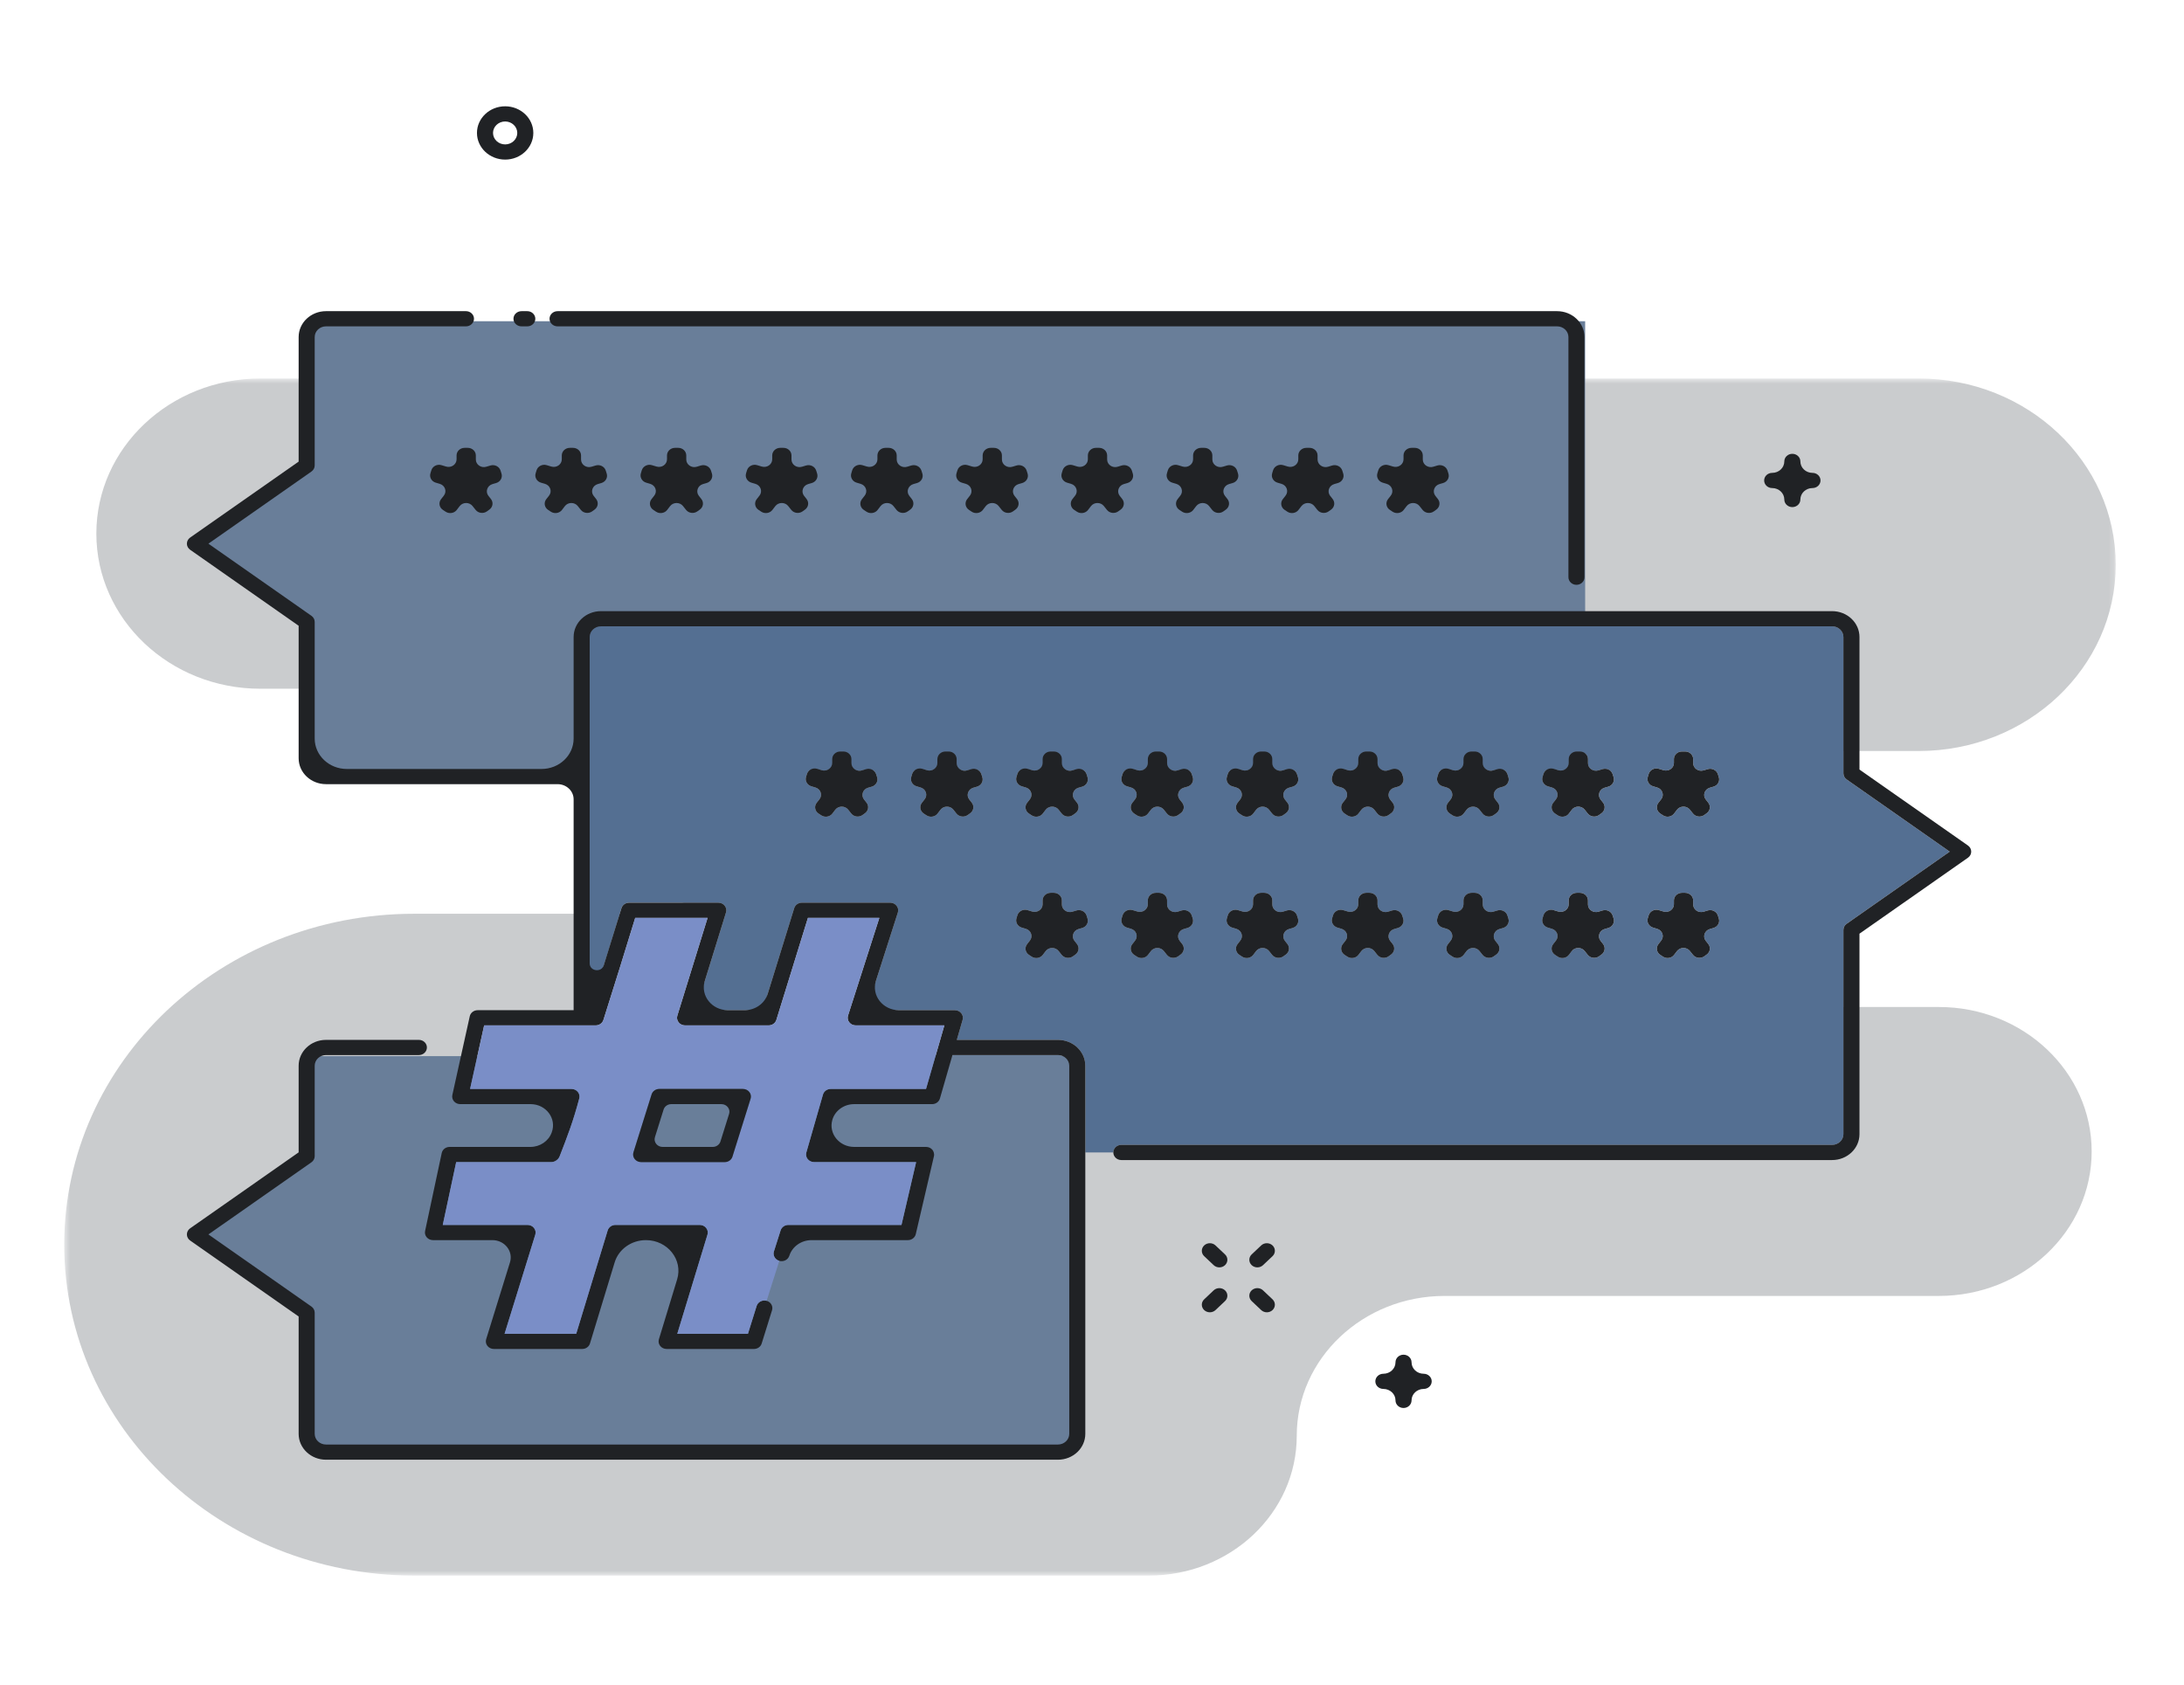 <svg width="390" height="301" viewBox="0 0 390 301" fill="none" xmlns="http://www.w3.org/2000/svg">
<mask id="mask0" mask-type="alpha" maskUnits="userSpaceOnUse" x="11" y="67" width="367" height="215">
<path d="M11.471 281.382V67.595H377.813V281.382H11.471Z" fill="white"/>
</mask>
<g mask="url(#mask0)">
<path fill-rule="evenodd" clip-rule="evenodd" d="M377.812 100.858C377.812 119.228 362.063 134.121 342.636 134.121H300.902C287.552 134.121 276.728 144.356 276.728 156.981C276.728 169.607 287.552 179.841 300.902 179.841H346.228C361.296 179.841 373.511 191.391 373.511 205.641C373.511 219.89 361.296 231.44 346.228 231.44H257.969C243.386 231.44 231.562 242.621 231.562 256.411C231.562 270.202 219.739 281.382 205.156 281.382H73.966C39.452 281.382 11.47 254.924 11.47 222.286C11.47 189.646 39.452 163.188 73.966 163.188H112.815C124.55 163.188 134.062 154.192 134.062 143.095C134.062 131.999 124.55 123.003 112.815 123.003H46.505C30.322 123.003 17.206 110.6 17.206 95.299C17.206 79.998 30.322 67.595 46.505 67.595H342.636C362.063 67.595 377.812 82.487 377.812 100.858Z" fill="#4F545C" fill-opacity="0.3"/>
</g>
<path d="M55.04 57.371H283.064V137.533H55.04V110.419L35.383 96.273L55.04 81.734V57.371Z" fill="#697E99"/>
<path d="M55.04 188.616H192.641V258.561H55.04V233.806L35.383 220.052L55.04 206.299V188.616Z" fill="#697E99"/>
<path fill-rule="evenodd" clip-rule="evenodd" d="M93.124 58.283H94.159C94.951 58.283 95.593 57.676 95.593 56.927C95.593 56.179 94.951 55.572 94.159 55.572H93.124C92.331 55.572 91.69 56.179 91.69 56.927C91.69 57.676 92.331 58.283 93.124 58.283ZM99.565 58.283H278.056C279.17 58.283 280.076 59.14 280.076 60.192V103.087C280.076 103.837 280.717 104.443 281.51 104.443C282.302 104.443 282.944 103.837 282.944 103.087V60.192C282.944 57.645 280.75 55.572 278.056 55.572H99.565C98.772 55.572 98.131 56.179 98.131 56.927C98.131 57.676 98.772 58.283 99.565 58.283Z" fill="#202225"/>
<path fill-rule="evenodd" clip-rule="evenodd" d="M128.346 204.828L130.742 197.185H118.804L116.406 204.828H128.346Z" fill="#697E99"/>
<path fill-rule="evenodd" clip-rule="evenodd" d="M188.919 188.423H170.08L167.84 196.188C167.669 196.776 167.103 197.186 166.456 197.186H149.44L147.245 204.829H165.377C165.811 204.829 166.223 205.014 166.494 205.336C166.616 205.478 166.692 205.645 166.743 205.817H190.938V190.332C190.938 189.28 190.031 188.423 188.919 188.423Z" fill="#697E99"/>
<path fill-rule="evenodd" clip-rule="evenodd" d="M193.246 165.73L192.604 165.915C191.654 166.188 191.277 167.27 191.871 168.021L192.317 168.588C192.787 169.184 192.661 170.028 192.034 170.476L191.596 170.792C190.962 171.248 190.059 171.127 189.581 170.527L189.036 169.839C188.456 169.107 187.291 169.118 186.726 169.861L186.213 170.532C185.756 171.134 184.871 171.276 184.229 170.852L183.741 170.529C183.079 170.091 182.93 169.222 183.411 168.609L183.906 167.979C184.495 167.229 184.124 166.153 183.181 165.876L182.464 165.666C181.717 165.448 181.295 164.704 181.51 163.994L181.675 163.454C181.899 162.721 182.72 162.307 183.489 162.539L184.31 162.787C185.235 163.067 186.18 162.413 186.18 161.495V160.802C186.18 160.054 186.823 159.446 187.614 159.446H188.186C188.978 159.446 189.62 160.054 189.62 160.802V161.529C189.62 162.447 190.565 163.099 191.49 162.82L192.221 162.599C192.985 162.368 193.801 162.776 194.03 163.502L194.202 164.044C194.429 164.759 194 165.511 193.246 165.73ZM174.457 140.492L173.815 140.676C172.866 140.95 172.49 142.031 173.082 142.783L173.53 143.35C174 143.946 173.872 144.79 173.247 145.238L172.807 145.554C172.175 146.01 171.27 145.889 170.792 145.287L170.248 144.601C169.668 143.869 168.503 143.88 167.938 144.623L167.426 145.294C166.967 145.896 166.084 146.038 165.44 145.614L164.952 145.291C164.29 144.853 164.141 143.984 164.624 143.371L165.117 142.741C165.707 141.991 165.337 140.915 164.392 140.638L163.675 140.427C162.929 140.208 162.506 139.465 162.723 138.756L162.888 138.217C163.111 137.483 163.932 137.068 164.701 137.301L165.522 137.548C166.448 137.827 167.391 137.175 167.391 136.257V135.563C167.391 134.815 168.034 134.207 168.825 134.207H169.399C170.19 134.207 170.833 134.815 170.833 135.563V136.29C170.833 137.208 171.777 137.861 172.702 137.582L173.433 137.361C174.198 137.13 175.014 137.539 175.243 138.264L175.414 138.806C175.64 139.519 175.213 140.273 174.457 140.492ZM155.671 140.492L155.029 140.676C154.08 140.95 153.704 142.031 154.296 142.783L154.742 143.35C155.212 143.946 155.086 144.79 154.46 145.238L154.021 145.554C153.387 146.01 152.484 145.889 152.006 145.287L151.462 144.601C150.881 143.869 149.717 143.88 149.152 144.623L148.64 145.294C148.181 145.896 147.296 146.038 146.654 145.614L146.166 145.291C145.504 144.853 145.355 143.984 145.837 143.371L146.331 142.741C146.921 141.991 146.549 140.915 145.606 140.638L144.889 140.427C144.143 140.208 143.719 139.465 143.935 138.756L144.1 138.217C144.324 137.483 145.146 137.068 145.914 137.301L146.736 137.548C147.66 137.827 148.605 137.175 148.605 136.257V135.563C148.605 134.815 149.248 134.207 150.039 134.207H150.611C151.404 134.207 152.045 134.815 152.045 135.563V136.29C152.045 137.208 152.99 137.861 153.915 137.582L154.647 137.361C155.41 137.13 156.226 137.539 156.456 138.264L156.628 138.806C156.854 139.519 156.425 140.273 155.671 140.492ZM183.489 137.301L184.31 137.548C185.235 137.827 186.18 137.175 186.18 136.257V135.563C186.18 134.815 186.823 134.207 187.614 134.207H188.186C188.978 134.207 189.62 134.815 189.62 135.563V136.29C189.62 137.208 190.565 137.861 191.49 137.582L192.221 137.361C192.985 137.13 193.801 137.539 194.03 138.264L194.202 138.806C194.428 139.519 194 140.273 193.246 140.492L192.604 140.676C191.654 140.95 191.277 142.031 191.871 142.783L192.317 143.35C192.787 143.946 192.661 144.79 192.034 145.238L191.596 145.554C190.962 146.01 190.059 145.889 189.581 145.287L189.036 144.601C188.456 143.869 187.291 143.88 186.726 144.623L186.213 145.294C185.756 145.896 184.871 146.038 184.229 145.614L183.741 145.291C183.079 144.853 182.93 143.984 183.411 143.371L183.906 142.741C184.495 141.991 184.124 140.915 183.181 140.638L182.464 140.427C181.717 140.208 181.295 139.465 181.51 138.756L181.675 138.217C181.899 137.483 182.72 137.068 183.489 137.301ZM202.279 137.301L203.099 137.548C204.026 137.827 204.969 137.175 204.969 136.257V135.563C204.969 134.815 205.611 134.207 206.403 134.207H206.976C207.768 134.207 208.41 134.815 208.41 135.563V136.29C208.41 137.208 209.355 137.861 210.28 137.582L211.011 137.361C211.775 137.13 212.591 137.539 212.821 138.264L212.991 138.806C213.218 139.519 212.79 140.273 212.035 140.492L211.392 140.676C210.443 140.95 210.068 142.031 210.661 142.783L211.107 143.35C211.577 143.946 211.45 144.79 210.825 145.238L210.385 145.554C209.752 146.01 208.847 145.889 208.37 145.287L207.825 144.601C207.246 143.869 206.08 143.88 205.515 144.623L205.003 145.294C204.545 145.896 203.661 146.038 203.018 145.614L202.53 145.291C201.868 144.853 201.719 143.984 202.202 143.371L202.695 142.741C203.284 141.991 202.914 140.915 201.969 140.638L201.253 140.427C200.507 140.208 200.084 139.465 200.3 138.756L200.465 138.217C200.689 137.483 201.509 137.068 202.279 137.301ZM221.067 137.301L221.888 137.548C222.813 137.827 223.758 137.175 223.758 136.257V135.563C223.758 134.815 224.4 134.207 225.192 134.207H225.764C226.555 134.207 227.198 134.815 227.198 135.563V136.29C227.198 137.208 228.142 137.861 229.067 137.582L229.798 137.361C230.563 137.13 231.379 137.539 231.608 138.264L231.78 138.806C232.005 139.519 231.578 140.273 230.824 140.492L230.181 140.676C229.232 140.95 228.855 142.031 229.449 142.783L229.895 143.35C230.365 143.946 230.239 144.79 229.612 145.238L229.173 145.554C228.54 146.01 227.636 145.889 227.159 145.287L226.614 144.601C226.033 143.869 224.869 143.88 224.304 144.623L223.791 145.294C223.333 145.896 222.449 146.038 221.806 145.614L221.319 145.291C220.656 144.853 220.507 143.984 220.989 143.371L221.484 142.741C222.073 141.991 221.702 140.915 220.758 140.638L220.041 140.427C219.294 140.208 218.873 139.465 219.088 138.756L219.253 138.217C219.476 137.483 220.298 137.068 221.067 137.301ZM239.857 137.301L240.677 137.548C241.603 137.827 242.547 137.175 242.547 136.257V135.563C242.547 134.815 243.189 134.207 243.98 134.207H244.554C245.345 134.207 245.988 134.815 245.988 135.563V136.29C245.988 137.208 246.933 137.861 247.858 137.582L248.589 137.361C249.353 137.13 250.169 137.539 250.398 138.264L250.569 138.806C250.795 139.519 250.368 140.273 249.614 140.492L248.97 140.676C248.021 140.95 247.645 142.031 248.239 142.783L248.685 143.35C249.155 143.946 249.028 144.79 248.402 145.238L247.962 145.554C247.33 146.01 246.425 145.889 245.948 145.287L245.403 144.601C244.824 143.869 243.658 143.88 243.093 144.623L242.581 145.294C242.122 145.896 241.239 146.038 240.595 145.614L240.108 145.291C239.445 144.853 239.296 143.984 239.779 143.371L240.273 142.741C240.862 141.991 240.492 140.915 239.547 140.638L238.83 140.427C238.085 140.208 237.662 139.465 237.878 138.756L238.043 138.217C238.267 137.483 239.087 137.068 239.857 137.301ZM258.644 137.301L259.466 137.548C260.391 137.827 261.335 137.175 261.335 136.257V135.563C261.335 134.815 261.978 134.207 262.769 134.207H263.341C264.133 134.207 264.775 134.815 264.775 135.563V136.29C264.775 137.208 265.72 137.861 266.645 137.582L267.376 137.361C268.14 137.13 268.956 137.539 269.186 138.264L269.358 138.806C269.583 139.519 269.156 140.273 268.401 140.492L267.759 140.676C266.81 140.95 266.433 142.031 267.026 142.783L267.472 143.35C267.942 143.946 267.816 144.79 267.19 145.238L266.751 145.554C266.117 146.01 265.214 145.889 264.736 145.287L264.192 144.601C263.611 143.869 262.447 143.88 261.882 144.623L261.368 145.294C260.911 145.896 260.026 146.038 259.384 145.614L258.897 145.291C258.234 144.853 258.085 143.984 258.567 143.371L259.061 142.741C259.651 141.991 259.279 140.915 258.336 140.638L257.619 140.427C256.872 140.208 256.45 139.465 256.665 138.756L256.83 138.217C257.054 137.483 257.876 137.068 258.644 137.301ZM277.434 137.301L278.255 137.548C279.181 137.827 280.124 137.175 280.124 136.257V135.563C280.124 134.815 280.767 134.207 281.558 134.207H282.132C282.923 134.207 283.565 134.815 283.565 135.563V136.29C283.565 137.208 284.51 137.861 285.435 137.582L286.166 137.361C286.931 137.13 287.746 137.539 287.976 138.264L288.147 138.806C288.373 139.519 287.946 140.273 287.192 140.492L286.548 140.676C285.599 140.95 285.223 142.031 285.817 142.783L286.262 143.35C286.733 143.946 286.605 144.79 285.98 145.238L285.54 145.554C284.908 146.01 284.003 145.889 283.525 145.287L282.98 144.601C282.401 143.869 281.235 143.88 280.671 144.623L280.159 145.294C279.7 145.896 278.817 146.038 278.173 145.614L277.685 145.291C277.023 144.853 276.874 143.984 277.357 143.371L277.85 142.741C278.44 141.991 278.07 140.915 277.125 140.638L276.408 140.427C275.662 140.208 275.239 139.465 275.456 138.756L275.621 138.217C275.844 137.483 276.664 137.068 277.434 137.301ZM294.243 163.994L294.408 163.454C294.632 162.721 295.453 162.307 296.222 162.539L297.043 162.787C297.968 163.067 298.913 162.413 298.913 161.495V160.802C298.913 160.054 299.555 159.446 300.347 159.446H300.919C301.71 159.446 302.353 160.054 302.353 160.802V161.529C302.353 162.447 303.298 163.099 304.223 162.82L304.954 162.599C305.718 162.368 306.534 162.776 306.763 163.502L306.935 164.044C307.162 164.759 306.733 165.511 305.979 165.73L305.337 165.915C304.387 166.188 304.01 167.27 304.604 168.021L305.05 168.588C305.52 169.184 305.394 170.028 304.767 170.476L304.329 170.792C303.695 171.248 302.792 171.127 302.314 170.527L301.769 169.839C301.189 169.107 300.024 169.118 299.459 169.861L298.946 170.532C298.489 171.134 297.604 171.276 296.962 170.852L296.474 170.529C295.812 170.091 295.663 169.222 296.144 168.609L296.639 167.979C297.228 167.229 296.857 166.153 295.914 165.876L295.197 165.666C294.45 165.448 294.028 164.704 294.243 163.994ZM294.243 138.756L294.408 138.217C294.632 137.483 295.453 137.068 296.222 137.301L297.043 137.548C297.968 137.827 298.913 137.175 298.913 136.257V135.563C298.913 134.815 299.555 134.207 300.347 134.207H300.919C301.71 134.207 302.353 134.815 302.353 135.563V136.29C302.353 137.208 303.298 137.861 304.223 137.582L304.954 137.361C305.718 137.13 306.534 137.539 306.763 138.264L306.935 138.806C307.16 139.519 306.733 140.273 305.979 140.492L305.337 140.676C304.387 140.95 304.01 142.031 304.604 142.783L305.05 143.35C305.52 143.946 305.394 144.79 304.767 145.238L304.329 145.554C303.695 146.01 302.792 145.889 302.314 145.287L301.769 144.601C301.189 143.869 300.024 143.88 299.459 144.623L298.946 145.294C298.489 145.896 297.604 146.038 296.962 145.614L296.474 145.291C295.812 144.853 295.663 143.984 296.144 143.371L296.639 142.741C297.228 141.991 296.857 140.915 295.914 140.638L295.197 140.427C294.45 140.208 294.028 139.465 294.243 138.756ZM287.19 165.73L286.546 165.915C285.597 166.188 285.222 167.27 285.815 168.021L286.261 168.588C286.73 169.184 286.604 170.028 285.977 170.476L285.538 170.792C284.906 171.248 284.001 171.127 283.524 170.527L282.979 169.839C282.4 169.107 281.234 169.118 280.669 169.861L280.157 170.532C279.698 171.134 278.815 171.276 278.171 170.852L277.684 170.529C277.021 170.091 276.872 169.222 277.356 168.609L277.849 167.979C278.44 167.229 278.068 166.153 277.125 165.876L276.408 165.666C275.661 165.448 275.238 164.704 275.454 163.994L275.619 163.454C275.843 162.721 276.663 162.307 277.433 162.539L278.253 162.787C279.179 163.067 280.123 162.413 280.123 161.495V160.802C280.123 160.054 280.765 159.446 281.557 159.446H282.13C282.922 159.446 283.564 160.054 283.564 160.802V161.529C283.564 162.447 284.509 163.099 285.434 162.82L286.165 162.599C286.929 162.368 287.745 162.776 287.974 163.502L288.145 164.044C288.372 164.759 287.944 165.511 287.19 165.73ZM268.401 165.73L267.759 165.915C266.81 166.188 266.433 167.27 267.026 168.021L267.472 168.588C267.942 169.184 267.816 170.028 267.19 170.476L266.751 170.792C266.117 171.248 265.214 171.127 264.736 170.527L264.192 169.839C263.611 169.107 262.447 169.118 261.882 169.861L261.368 170.532C260.911 171.134 260.026 171.276 259.384 170.852L258.897 170.529C258.234 170.091 258.085 169.222 258.567 168.609L259.061 167.979C259.651 167.229 259.279 166.153 258.336 165.876L257.619 165.666C256.872 165.448 256.45 164.704 256.665 163.994L256.83 163.454C257.054 162.721 257.876 162.307 258.644 162.539L259.466 162.787C260.391 163.067 261.335 162.413 261.335 161.495V160.802C261.335 160.054 261.978 159.446 262.769 159.446H263.341C264.133 159.446 264.775 160.054 264.775 160.802V161.529C264.775 162.447 265.72 163.099 266.645 162.82L267.376 162.599C268.14 162.368 268.956 162.776 269.186 163.502L269.358 164.044C269.584 164.759 269.156 165.511 268.401 165.73ZM249.613 165.73L248.969 165.915C248.02 166.188 247.644 167.27 248.237 168.021L248.683 168.588C249.152 169.184 249.026 170.028 248.4 170.476L247.961 170.792C247.328 171.248 246.424 171.127 245.946 170.527L245.401 169.839C244.822 169.107 243.656 169.118 243.091 169.861L242.58 170.532C242.121 171.134 241.238 171.276 240.594 170.852L240.106 170.529C239.444 170.091 239.295 169.222 239.778 168.609L240.271 167.979C240.86 167.229 240.491 166.153 239.547 165.876L238.83 165.666C238.083 165.448 237.66 164.704 237.877 163.994L238.042 163.454C238.265 162.721 239.085 162.307 239.855 162.539L240.675 162.787C241.602 163.067 242.545 162.413 242.545 161.495V160.802C242.545 160.054 243.188 159.446 243.979 159.446H244.553C245.344 159.446 245.986 160.054 245.986 160.802V161.529C245.986 162.447 246.931 163.099 247.856 162.82L248.587 162.599C249.352 162.368 250.167 162.776 250.397 163.502L250.567 164.044C250.794 164.759 250.367 165.511 249.613 165.73ZM230.824 165.73L230.181 165.915C229.232 166.188 228.855 167.27 229.449 168.021L229.895 168.588C230.365 169.184 230.239 170.028 229.612 170.476L229.173 170.792C228.54 171.248 227.636 171.127 227.159 170.527L226.614 169.839C226.033 169.107 224.869 169.118 224.304 169.861L223.791 170.532C223.333 171.134 222.449 171.276 221.806 170.852L221.319 170.529C220.656 170.091 220.507 169.222 220.989 168.609L221.484 167.979C222.073 167.229 221.702 166.153 220.758 165.876L220.041 165.666C219.294 165.448 218.873 164.704 219.088 163.994L219.253 163.454C219.476 162.721 220.298 162.307 221.067 162.539L221.888 162.787C222.813 163.067 223.758 162.413 223.758 161.495V160.802C223.758 160.054 224.4 159.446 225.192 159.446H225.764C226.555 159.446 227.198 160.054 227.198 160.802V161.529C227.198 162.447 228.142 163.099 229.067 162.82L229.798 162.599C230.563 162.368 231.379 162.776 231.608 163.502L231.78 164.044C232.007 164.759 231.578 165.511 230.824 165.73ZM212.035 165.73L211.391 165.915C210.442 166.188 210.066 167.27 210.66 168.021L211.106 168.588C211.575 169.184 211.448 170.028 210.822 170.476L210.383 170.792C209.751 171.248 208.846 171.127 208.369 170.527L207.824 169.839C207.244 169.107 206.079 169.118 205.514 169.861L205.002 170.532C204.543 171.134 203.66 171.276 203.016 170.852L202.529 170.529C201.866 170.091 201.717 169.222 202.2 168.609L202.694 167.979C203.283 167.229 202.913 166.153 201.968 165.876L201.251 165.666C200.505 165.448 200.082 164.704 200.299 163.994L200.464 163.454C200.688 162.721 201.508 162.307 202.278 162.539L203.098 162.787C204.024 163.067 204.968 162.413 204.968 161.495V160.802C204.968 160.054 205.61 159.446 206.401 159.446H206.975C207.766 159.446 208.409 160.054 208.409 160.802V161.529C208.409 162.447 209.354 163.099 210.278 162.82L211.01 162.599C211.774 162.368 212.59 162.776 212.819 163.502L212.99 164.044C213.216 164.759 212.789 165.511 212.035 165.73ZM200.242 204.461H327.162C328.275 204.461 329.181 203.605 329.181 202.552V166.063C329.181 165.633 329.398 165.229 329.762 164.973L348.159 152.091L329.762 139.208C329.398 138.953 329.181 138.549 329.181 138.119V113.765C329.181 112.712 328.275 111.856 327.162 111.856H107.32C106.206 111.856 105.301 112.712 105.301 113.765V180.413H105.31C107.277 174.201 109.228 167.921 110.972 162.192C111.148 161.61 111.71 161.21 112.35 161.21H128.269C128.721 161.21 129.146 161.411 129.417 161.753C129.687 162.094 129.772 162.538 129.646 162.947L124.242 180.413H136.186L141.822 162.187C142.001 161.608 142.562 161.21 143.198 161.21H158.959C159.414 161.21 159.841 161.414 160.11 161.758C160.383 162.103 160.463 162.549 160.331 162.96L154.736 180.413H170.513C170.96 180.413 171.38 180.611 171.653 180.946C171.924 181.283 172.014 181.719 171.896 182.127L170.861 185.711H188.919C191.613 185.711 193.805 187.785 193.805 190.333V205.817H198.808C198.808 205.068 199.45 204.461 200.242 204.461Z" fill="#546F92"/>
<path fill-rule="evenodd" clip-rule="evenodd" d="M351.423 151.002L332.049 137.435V113.765C332.049 111.213 329.861 109.144 327.162 109.144H107.32C104.621 109.144 102.433 111.213 102.433 113.765V131.907C102.433 134.902 99.865 137.331 96.698 137.331H61.932C58.763 137.331 56.197 134.902 56.197 131.907V111.068C56.197 110.638 55.98 110.234 55.616 109.979L37.216 97.094L55.615 84.212C55.98 83.956 56.197 83.551 56.197 83.122V60.192C56.197 59.139 57.1 58.283 58.216 58.283H83.209C84.002 58.283 84.642 57.676 84.642 56.927C84.642 56.179 84.002 55.571 83.209 55.571H58.216C55.517 55.571 53.329 57.64 53.329 60.192V82.439L33.954 96.004C33.588 96.26 33.373 96.665 33.373 97.094C33.373 97.524 33.588 97.928 33.954 98.184L53.329 111.751V135.422C53.329 137.973 55.517 140.042 58.216 140.042H99.566C101.149 140.042 102.433 141.257 102.433 142.754V180.413H85.291C84.611 180.413 84.026 180.863 83.887 181.491L80.777 195.551C80.689 195.951 80.796 196.367 81.067 196.685C81.34 197.002 81.749 197.186 82.181 197.186H94.749C97.508 197.186 99.44 199.762 98.526 202.225L98.503 202.286C97.938 203.808 96.417 204.828 94.709 204.828H80.285C79.603 204.828 79.016 205.284 78.881 205.915L75.909 219.848C75.823 220.248 75.932 220.662 76.206 220.976C76.477 221.291 76.884 221.474 77.314 221.474H87.929C90.111 221.474 91.683 223.456 91.069 225.436L86.813 239.176C86.687 239.587 86.772 240.029 87.041 240.37C87.314 240.712 87.738 240.913 88.19 240.913H103.975C104.613 240.913 105.175 240.514 105.351 239.932L109.763 225.444C110.479 223.093 112.753 221.474 115.341 221.474C119.202 221.474 121.986 224.972 120.918 228.481L117.661 239.183C117.536 239.592 117.62 240.033 117.893 240.373C118.162 240.713 118.587 240.913 119.039 240.913H134.639C135.275 240.913 135.839 240.515 136.015 239.935C136.527 238.259 137.135 236.308 137.863 233.999C138.088 233.282 137.657 232.527 136.898 232.314C136.14 232.1 135.341 232.508 135.116 233.226C134.524 235.106 134.008 236.75 133.562 238.201H120.943L126.335 220.492C126.46 220.083 126.374 219.642 126.103 219.302C125.832 218.961 125.408 218.762 124.957 218.762H109.891C109.253 218.762 108.691 219.162 108.514 219.742L102.895 238.201H90.104L95.587 220.499C95.713 220.088 95.63 219.646 95.359 219.304C95.088 218.963 94.663 218.762 94.21 218.762H79.066L81.461 207.54H98.391C99.021 207.54 99.715 207.081 99.931 206.521C101.391 202.76 102.355 200.272 103.443 196.16C103.55 195.755 103.454 195.325 103.182 194.995C102.911 194.666 102.494 194.475 102.052 194.475H83.944L86.455 183.125H106.376C107.01 183.125 107.568 182.734 107.75 182.161C109.711 175.977 111.667 169.695 113.429 163.922H126.355L120.951 181.388C120.825 181.799 120.908 182.241 121.181 182.582C121.45 182.924 121.876 183.125 122.328 183.125H137.26C137.896 183.125 138.457 182.728 138.635 182.15L144.272 163.922H157.028L151.433 181.376C151.301 181.787 151.381 182.233 151.654 182.577C151.923 182.921 152.351 183.125 152.805 183.125H168.636L165.361 194.475H148.344C147.696 194.475 147.13 194.884 146.959 195.475L143.986 205.83C143.868 206.235 143.96 206.673 144.231 207.008C144.502 207.343 144.922 207.54 145.369 207.54H163.593L160.979 218.762H140.771C140.139 218.762 139.581 219.154 139.397 219.727L138.202 223.489C137.974 224.204 138.404 224.961 139.162 225.178C139.922 225.389 140.719 224.985 140.949 224.27C141.476 222.61 143.092 221.474 144.925 221.474H162.131C162.803 221.474 163.387 221.03 163.531 220.408L166.778 206.475C166.829 206.253 166.808 206.031 166.743 205.818C166.692 205.646 166.616 205.477 166.494 205.335C166.223 205.015 165.811 204.828 165.377 204.828H152.53C149.866 204.828 147.931 202.435 148.63 200.005C149.107 198.342 150.706 197.186 152.53 197.186H166.456C167.103 197.186 167.67 196.777 167.84 196.187L170.08 188.423H188.919C190.033 188.423 190.938 189.278 190.938 190.332V205.818V256.07C190.938 257.125 190.033 257.979 188.919 257.979H58.216C57.1 257.979 56.197 257.125 56.197 256.07V234.428C56.197 233.998 55.98 233.595 55.616 233.339L37.216 220.456L55.615 207.574C55.98 207.317 56.197 206.912 56.197 206.482V190.332C56.197 189.278 57.1 188.423 58.216 188.423H74.798C75.591 188.423 76.232 187.816 76.232 187.068C76.232 186.318 75.591 185.712 74.798 185.712H58.216C55.517 185.712 53.329 187.779 53.329 190.332V205.8L33.954 219.365C33.588 219.62 33.373 220.024 33.373 220.456C33.373 220.885 33.588 221.289 33.954 221.544L53.329 235.111V256.07C53.329 258.623 55.517 260.691 58.216 260.691H188.919C191.617 260.691 193.805 258.623 193.805 256.07V205.818V190.332C193.805 187.779 191.617 185.712 188.919 185.712H170.861L171.896 182.127C172.014 181.719 171.925 181.282 171.653 180.946C171.382 180.611 170.96 180.413 170.513 180.413H160.535C157.649 180.413 155.581 177.779 156.418 175.166L160.333 162.959C160.463 162.55 160.383 162.104 160.11 161.759C159.841 161.415 159.414 161.21 158.96 161.21H143.198C142.562 161.21 142.001 161.607 141.822 162.186L137.09 177.488C136.554 179.221 134.872 180.413 132.961 180.413H129.981C127.112 180.413 125.048 177.808 125.853 175.204L129.646 162.948C129.772 162.537 129.688 162.095 129.417 161.754C129.147 161.412 128.721 161.21 128.269 161.21H112.35C111.71 161.21 111.151 161.601 110.975 162.182C110.18 164.791 108.933 168.803 107.81 172.401C107.392 173.742 105.3 173.453 105.3 172.054L105.301 113.765C105.301 112.71 106.204 111.856 107.32 111.856H327.162C328.276 111.856 329.181 112.71 329.181 113.765V138.119C329.181 138.547 329.396 138.952 329.763 139.209L348.161 152.092L329.763 164.974C329.396 165.23 329.181 165.634 329.181 166.064V202.553C329.181 203.606 328.276 204.462 327.162 204.462H200.243C199.45 204.462 198.809 205.068 198.809 205.818C198.809 206.566 199.45 207.174 200.243 207.174H327.162C329.861 207.174 332.049 205.105 332.049 202.553V166.746L351.423 153.181C351.788 152.926 352.003 152.522 352.003 152.092C352.003 151.662 351.788 151.257 351.423 151.002Z" fill="#202225"/>
<path fill-rule="evenodd" clip-rule="evenodd" d="M83.537 79.981H82.965C82.172 79.981 81.531 80.588 81.531 81.337V82.03C81.531 82.948 80.586 83.601 79.66 83.322L78.84 83.074C78.07 82.842 77.249 83.255 77.026 83.99L76.861 84.529C76.644 85.239 77.069 85.982 77.814 86.2L78.531 86.41C79.475 86.688 79.846 87.764 79.257 88.513L78.762 89.144C78.279 89.757 78.428 90.626 79.091 91.064L79.579 91.386C80.222 91.812 81.106 91.67 81.564 91.068L82.076 90.395C82.641 89.652 83.806 89.641 84.387 90.375L84.932 91.061C85.409 91.663 86.313 91.782 86.947 91.328L87.385 91.012C88.012 90.562 88.138 89.719 87.668 89.122L87.222 88.557C86.628 87.804 87.004 86.722 87.954 86.45L88.597 86.264C89.351 86.047 89.778 85.293 89.552 84.579L89.381 84.038C89.152 83.311 88.336 82.904 87.572 83.135L86.84 83.354C85.915 83.634 84.971 82.981 84.971 82.064V81.337C84.971 80.588 84.33 79.981 83.537 79.981ZM96.602 86.2L97.319 86.41C98.263 86.688 98.634 87.763 98.045 88.515L97.55 89.144C97.068 89.758 97.217 90.626 97.88 91.064L98.367 91.386C99.01 91.812 99.894 91.67 100.352 91.068L100.865 90.395C101.43 89.652 102.594 89.643 103.175 90.375L103.72 91.061C104.197 91.663 105.101 91.782 105.734 91.328L106.173 91.012C106.8 90.562 106.926 89.719 106.456 89.122L106.01 88.557C105.416 87.804 105.793 86.722 106.742 86.45L107.385 86.264C108.139 86.047 108.566 85.293 108.341 84.579L108.169 84.038C107.94 83.311 107.124 82.904 106.359 83.135L105.628 83.354C104.703 83.634 103.758 82.981 103.758 82.064V81.337C103.758 80.588 103.118 79.981 102.325 79.981H101.753C100.961 79.981 100.319 80.588 100.319 81.337V82.03C100.319 82.949 99.374 83.601 98.449 83.322L97.627 83.074C96.859 82.842 96.037 83.255 95.814 83.99L95.649 84.53C95.434 85.239 95.857 85.982 96.602 86.2ZM125.531 86.449L126.174 86.265C126.929 86.046 127.355 85.293 127.13 84.579L126.959 84.037C126.729 83.312 125.914 82.904 125.149 83.134L124.419 83.355C123.494 83.634 122.548 82.981 122.548 82.063V81.336C122.548 80.588 121.907 79.98 121.114 79.98H120.542C119.75 79.98 119.108 80.588 119.108 81.336V82.03C119.108 82.948 118.163 83.6 117.238 83.321L116.418 83.074C115.648 82.841 114.828 83.256 114.603 83.99L114.439 84.529C114.223 85.238 114.646 85.981 115.391 86.2L116.108 86.411C117.052 86.688 117.423 87.764 116.834 88.514L116.339 89.145C115.857 89.757 116.006 90.626 116.669 91.064L117.156 91.387C117.799 91.811 118.683 91.669 119.141 91.067L119.654 90.396C120.219 89.653 121.383 89.642 121.964 90.374L122.509 91.06C122.986 91.662 123.89 91.783 124.523 91.328L124.964 91.012C125.59 90.563 125.715 89.719 125.245 89.123L124.799 88.556C124.207 87.804 124.582 86.723 125.531 86.449ZM144.319 86.449L144.962 86.265C145.717 86.046 146.143 85.293 145.918 84.579L145.748 84.037C145.517 83.312 144.702 82.904 143.937 83.134L143.207 83.355C142.282 83.634 141.336 82.981 141.336 82.063V81.336C141.336 80.588 140.695 79.98 139.902 79.98H139.33C138.538 79.98 137.896 80.588 137.896 81.336V82.03C137.896 82.948 136.951 83.6 136.026 83.321L135.206 83.074C134.436 82.841 133.616 83.256 133.391 83.99L133.227 84.529C133.011 85.238 133.434 85.981 134.179 86.2L134.896 86.411C135.84 86.688 136.211 87.764 135.622 88.514L135.127 89.145C134.645 89.757 134.795 90.626 135.457 91.064L135.945 91.387C136.587 91.811 137.472 91.669 137.929 91.067L138.442 90.396C139.007 89.653 140.171 89.642 140.752 90.374L141.297 91.06C141.774 91.662 142.678 91.783 143.312 91.328L143.752 91.012C144.378 90.563 144.503 89.719 144.033 89.123L143.587 88.556C142.995 87.804 143.37 86.723 144.319 86.449ZM163.109 86.449L163.751 86.265C164.507 86.046 164.933 85.293 164.708 84.579L164.537 84.037C164.306 83.312 163.492 82.904 162.726 83.134L161.996 83.355C161.072 83.634 160.125 82.981 160.125 82.063V81.336C160.125 80.588 159.484 79.98 158.691 79.98H158.119C157.328 79.98 156.685 80.588 156.685 81.336V82.03C156.685 82.948 155.741 83.6 154.816 83.321L153.996 83.074C153.226 82.841 152.406 83.256 152.18 83.99L152.017 84.529C151.8 85.238 152.223 85.981 152.969 86.2L153.686 86.411C154.629 86.688 155.001 87.764 154.411 88.514L153.917 89.145C153.435 89.757 153.584 90.626 154.247 91.064L154.734 91.387C155.376 91.811 156.261 91.669 156.718 91.067L157.232 90.396C157.797 89.653 158.961 89.642 159.542 90.374L160.087 91.06C160.564 91.662 161.467 91.783 162.101 91.328L162.541 91.012C163.166 90.563 163.293 89.719 162.822 89.123L162.376 88.556C161.784 87.804 162.16 86.723 163.109 86.449ZM181.897 86.449L182.539 86.265C183.295 86.046 183.721 85.293 183.496 84.579L183.325 84.037C183.094 83.312 182.28 82.904 181.514 83.134L180.784 83.355C179.86 83.634 178.913 82.981 178.913 82.063V81.336C178.913 80.588 178.272 79.98 177.48 79.98H176.907C176.116 79.98 175.474 80.588 175.474 81.336V82.03C175.474 82.948 174.529 83.6 173.604 83.321L172.784 83.074C172.014 82.841 171.194 83.256 170.969 83.99L170.805 84.529C170.589 85.238 171.012 85.981 171.757 86.2L172.474 86.411C173.417 86.688 173.789 87.764 173.2 88.514L172.705 89.145C172.223 89.757 172.372 90.626 173.035 91.064L173.522 91.387C174.165 91.811 175.049 91.669 175.507 91.067L176.02 90.396C176.585 89.653 177.749 89.642 178.33 90.374L178.875 91.06C179.352 91.662 180.255 91.783 180.889 91.328L181.329 91.012C181.954 90.563 182.081 89.719 181.61 89.123L181.164 88.556C180.572 87.804 180.948 86.723 181.897 86.449ZM200.687 86.449L201.329 86.265C202.085 86.046 202.511 85.293 202.285 84.579L202.115 84.037C201.884 83.312 201.07 82.904 200.304 83.134L199.574 83.355C198.649 83.634 197.703 82.981 197.703 82.063V81.336C197.703 80.588 197.062 79.98 196.269 79.98H195.697C194.906 79.98 194.263 80.588 194.263 81.336V82.03C194.263 82.948 193.318 83.6 192.393 83.321L191.573 83.074C190.803 82.841 189.983 83.256 189.758 83.99L189.595 84.529C189.378 85.238 189.801 85.981 190.547 86.2L191.264 86.411C192.207 86.688 192.578 87.764 191.989 88.514L191.494 89.145C191.013 89.757 191.162 90.626 191.824 91.064L192.312 91.387C192.954 91.811 193.839 91.669 194.296 91.067L194.809 90.396C195.374 89.653 196.539 89.642 197.119 90.374L197.664 91.06C198.142 91.662 199.045 91.783 199.679 91.328L200.119 91.012C200.744 90.563 200.87 89.719 200.4 89.123L199.954 88.556C199.362 87.804 199.737 86.723 200.687 86.449ZM219.475 86.449L220.117 86.265C220.873 86.046 221.299 85.293 221.074 84.579L220.903 84.037C220.672 83.312 219.858 82.904 219.092 83.134L218.362 83.355C217.437 83.634 216.491 82.981 216.491 82.063V81.336C216.491 80.588 215.85 79.98 215.057 79.98H214.485C213.694 79.98 213.051 80.588 213.051 81.336V82.03C213.051 82.948 212.107 83.6 211.182 83.321L210.362 83.074C209.592 82.841 208.771 83.256 208.546 83.99L208.383 84.529C208.166 85.238 208.589 85.981 209.335 86.2L210.052 86.411C210.995 86.688 211.367 87.764 210.777 88.514L210.283 89.145C209.801 89.757 209.95 90.626 210.612 91.064L211.1 91.387C211.742 91.811 212.627 91.669 213.084 91.067L213.598 90.396C214.163 89.653 215.327 89.642 215.908 90.374L216.452 91.06C216.93 91.662 217.833 91.783 218.467 91.328L218.907 91.012C219.532 90.563 219.658 89.719 219.188 89.123L218.742 88.556C218.15 87.804 218.526 86.723 219.475 86.449ZM238.264 86.449L238.907 86.265C239.662 86.046 240.088 85.293 239.863 84.579L239.692 84.037C239.462 83.312 238.647 82.904 237.882 83.134L237.152 83.355C236.227 83.634 235.281 82.981 235.281 82.063V81.336C235.281 80.588 234.64 79.98 233.847 79.98H233.275C232.483 79.98 231.841 80.588 231.841 81.336V82.03C231.841 82.948 230.896 83.6 229.971 83.321L229.151 83.074C228.381 82.841 227.561 83.256 227.336 83.99L227.172 84.529C226.956 85.238 227.379 85.981 228.124 86.2L228.841 86.411C229.785 86.688 230.156 87.764 229.567 88.514L229.072 89.145C228.59 89.757 228.739 90.626 229.402 91.064L229.889 91.387C230.532 91.811 231.416 91.669 231.874 91.067L232.387 90.396C232.952 89.653 234.116 89.642 234.697 90.374L235.242 91.06C235.719 91.662 236.623 91.783 237.256 91.328L237.697 91.012C238.322 90.563 238.448 89.719 237.978 89.123L237.532 88.556C236.939 87.804 237.315 86.723 238.264 86.449ZM257.053 86.449L257.695 86.265C258.451 86.046 258.876 85.293 258.651 84.579L258.481 84.037C258.25 83.312 257.435 82.904 256.67 83.134L255.94 83.355C255.015 83.634 254.069 82.981 254.069 82.063V81.336C254.069 80.588 253.428 79.98 252.635 79.98H252.063C251.271 79.98 250.629 80.588 250.629 81.336V82.03C250.629 82.948 249.684 83.6 248.759 83.321L247.939 83.074C247.169 82.841 246.349 83.256 246.124 83.99L245.961 84.529C245.744 85.238 246.167 85.981 246.913 86.2L247.629 86.411C248.573 86.688 248.944 87.764 248.355 88.514L247.86 89.145C247.379 89.757 247.528 90.626 248.19 91.064L248.678 91.387C249.32 91.811 250.205 91.669 250.662 91.067L251.175 90.396C251.74 89.653 252.905 89.642 253.485 90.374L254.03 91.06C254.508 91.662 255.411 91.783 256.045 91.328L256.485 91.012C257.11 90.563 257.236 89.719 256.766 89.123L256.32 88.556C255.728 87.804 256.103 86.723 257.053 86.449ZM175.414 138.806L175.243 138.265C175.013 137.538 174.198 137.131 173.433 137.362L172.702 137.581C171.777 137.861 170.832 137.209 170.832 136.291V135.564C170.832 134.816 170.19 134.208 169.399 134.208H168.825C168.034 134.208 167.391 134.816 167.391 135.564V136.257C167.391 137.175 166.448 137.828 165.522 137.549L164.701 137.301C163.931 137.069 163.111 137.482 162.888 138.216L162.723 138.756C162.506 139.466 162.929 140.209 163.675 140.427L164.392 140.638C165.337 140.915 165.707 141.991 165.117 142.74L164.624 143.371C164.141 143.984 164.29 144.853 164.952 145.291L165.44 145.614C166.084 146.038 166.967 145.896 167.426 145.295L167.938 144.622C168.503 143.879 169.668 143.869 170.247 144.601L170.792 145.288C171.27 145.89 172.175 146.009 172.807 145.555L173.247 145.239C173.872 144.789 174 143.946 173.529 143.349L173.084 142.784C172.49 142.03 172.866 140.949 173.815 140.676L174.457 140.491C175.213 140.274 175.64 139.52 175.414 138.806ZM181.675 138.217L181.51 138.756C181.294 139.465 181.717 140.208 182.464 140.427L183.181 140.638C184.124 140.915 184.496 141.991 183.906 142.741L183.412 143.372C182.93 143.984 183.079 144.853 183.74 145.291L184.229 145.614C184.871 146.038 185.756 145.896 186.213 145.294L186.725 144.623C187.292 143.88 188.456 143.869 189.037 144.601L189.581 145.287C190.059 145.889 190.962 146.01 191.595 145.554L192.035 145.239C192.661 144.79 192.787 143.946 192.317 143.35L191.871 142.783C191.278 142.031 191.653 140.95 192.604 140.676L193.246 140.492C194 140.273 194.428 139.52 194.201 138.806L194.031 138.264C193.801 137.539 192.985 137.13 192.221 137.361L191.49 137.582C190.565 137.861 189.62 137.208 189.62 136.29V135.563C189.62 134.815 188.978 134.207 188.186 134.207H187.614C186.821 134.207 186.18 134.815 186.18 135.563V136.257C186.18 137.175 185.236 137.827 184.309 137.548L183.489 137.301C182.721 137.068 181.899 137.482 181.675 138.217ZM156.627 138.806L156.455 138.265C156.226 137.538 155.41 137.131 154.647 137.362L153.915 137.581C152.99 137.861 152.045 137.209 152.045 136.291V135.564C152.045 134.816 151.404 134.208 150.611 134.208H150.039C149.248 134.208 148.605 134.816 148.605 135.564V136.257C148.605 137.175 147.66 137.828 146.735 137.549L145.914 137.301C145.145 137.069 144.324 137.482 144.1 138.216L143.935 138.756C143.72 139.466 144.143 140.209 144.889 140.427L145.606 140.638C146.549 140.915 146.92 141.991 146.331 142.74L145.836 143.371C145.355 143.984 145.504 144.853 146.166 145.291L146.654 145.614C147.296 146.038 148.181 145.896 148.64 145.295L149.151 144.622C149.716 143.879 150.881 143.869 151.461 144.601L152.006 145.288C152.484 145.89 153.387 146.009 154.021 145.555L154.459 145.239C155.086 144.789 155.212 143.946 154.742 143.349L154.297 142.784C153.704 142.03 154.08 140.949 155.029 140.676L155.671 140.491C156.425 140.274 156.854 139.52 156.627 138.806ZM200.465 138.217L200.3 138.756C200.083 139.465 200.506 140.208 201.253 140.427L201.97 140.638C202.914 140.915 203.285 141.991 202.696 142.741L202.201 143.372C201.719 143.984 201.869 144.853 202.53 145.291L203.019 145.614C203.661 146.038 204.546 145.896 205.003 145.294L205.515 144.623C206.081 143.88 207.245 143.869 207.826 144.601L208.371 145.287C208.848 145.889 209.752 146.01 210.384 145.554L210.824 145.239C211.451 144.79 211.577 143.946 211.107 143.35L210.661 142.783C210.067 142.031 210.443 140.95 211.393 140.676L212.036 140.492C212.79 140.273 213.217 139.52 212.991 138.806L212.82 138.264C212.591 137.539 211.775 137.13 211.011 137.361L210.279 137.582C209.355 137.861 208.41 137.208 208.41 136.29V135.563C208.41 134.815 207.767 134.207 206.976 134.207H206.404C205.611 134.207 204.97 134.815 204.97 135.563V136.257C204.97 137.175 204.025 137.827 203.099 137.548L202.279 137.301C201.51 137.068 200.689 137.482 200.465 138.217ZM219.253 138.217L219.088 138.756C218.872 139.465 219.295 140.208 220.042 140.427L220.758 140.638C221.702 140.915 222.073 141.991 221.484 142.741L220.989 143.372C220.508 143.984 220.657 144.853 221.318 145.291L221.807 145.614C222.449 146.038 223.334 145.896 223.791 145.294L224.303 144.623C224.869 143.88 226.034 143.869 226.614 144.601L227.159 145.287C227.637 145.889 228.54 146.01 229.172 145.554L229.612 145.239C230.239 144.79 230.365 143.946 229.895 143.35L229.449 142.783C228.855 142.031 229.231 140.95 230.182 140.676L230.824 140.492C231.578 140.273 232.005 139.52 231.779 138.806L231.608 138.264C231.379 137.539 230.563 137.13 229.799 137.361L229.068 137.582C228.143 137.861 227.198 137.208 227.198 136.29V135.563C227.198 134.815 226.555 134.207 225.764 134.207H225.192C224.399 134.207 223.758 134.815 223.758 135.563V136.257C223.758 137.175 222.813 137.827 221.887 137.548L221.067 137.301C220.298 137.068 219.477 137.482 219.253 138.217ZM238.043 138.217L237.878 138.756C237.661 139.465 238.084 140.208 238.831 140.427L239.548 140.638C240.491 140.915 240.863 141.991 240.274 142.741L239.779 143.372C239.297 143.984 239.446 144.853 240.107 145.291L240.596 145.614C241.239 146.038 242.123 145.896 242.581 145.294L243.092 144.623C243.659 143.88 244.823 143.869 245.404 144.601L245.949 145.287C246.426 145.889 247.329 146.01 247.962 145.554L248.402 145.239C249.028 144.79 249.155 143.946 248.684 143.35L248.238 142.783C247.645 142.031 248.021 140.95 248.971 140.676L249.613 140.492C250.368 140.273 250.795 139.52 250.568 138.806L250.398 138.264C250.168 137.539 249.353 137.13 248.588 137.361L247.857 137.582C246.932 137.861 245.987 137.208 245.987 136.29V135.563C245.987 134.815 245.345 134.207 244.554 134.207H243.981C243.189 134.207 242.548 134.815 242.548 135.563V136.257C242.548 137.175 241.603 137.827 240.676 137.548L239.856 137.301C239.088 137.068 238.266 137.482 238.043 138.217ZM256.831 138.217L256.666 138.756C256.449 139.465 256.872 140.208 257.619 140.427L258.336 140.638C259.28 140.915 259.651 141.991 259.062 142.741L258.567 143.372C258.085 143.984 258.234 144.853 258.895 145.291L259.384 145.614C260.027 146.038 260.911 145.896 261.369 145.294L261.881 144.623C262.447 143.88 263.611 143.869 264.192 144.601L264.737 145.287C265.214 145.889 266.117 146.01 266.75 145.554L267.19 145.239C267.817 144.79 267.943 143.946 267.472 143.35L267.027 142.783C266.433 142.031 266.809 140.95 267.759 140.676L268.402 140.492C269.156 140.273 269.583 139.52 269.357 138.806L269.186 138.264C268.956 137.539 268.141 137.13 267.376 137.361L266.645 137.582C265.72 137.861 264.775 137.208 264.775 136.29V135.563C264.775 134.815 264.133 134.207 263.342 134.207H262.77C261.977 134.207 261.336 134.815 261.336 135.563V136.257C261.336 137.175 260.391 137.827 259.465 137.548L258.644 137.301C257.876 137.068 257.054 137.482 256.831 138.217ZM275.62 138.217L275.455 138.756C275.239 139.465 275.662 140.208 276.409 140.427L277.126 140.638C278.069 140.915 278.441 141.991 277.851 142.741L277.357 143.372C276.875 143.984 277.024 144.853 277.685 145.291L278.174 145.614C278.816 146.038 279.701 145.896 280.158 145.294L280.67 144.623C281.236 143.88 282.401 143.869 282.981 144.601L283.526 145.287C284.004 145.889 284.907 146.01 285.539 145.554L285.98 145.239C286.606 144.79 286.732 143.946 286.262 143.35L285.816 142.783C285.222 142.031 285.598 140.95 286.549 140.676L287.191 140.492C287.945 140.273 288.373 139.52 288.146 138.806L287.975 138.264C287.746 137.539 286.93 137.13 286.166 137.361L285.435 137.582C284.51 137.861 283.565 137.208 283.565 136.29V135.563C283.565 134.815 282.923 134.207 282.131 134.207H281.559C280.766 134.207 280.125 134.815 280.125 135.563V136.257C280.125 137.175 279.18 137.827 278.254 137.548L277.434 137.301C276.665 137.068 275.844 137.482 275.62 138.217ZM295.197 140.427L295.914 140.637C296.857 140.915 297.228 141.99 296.639 142.742L296.144 143.371C295.663 143.985 295.812 144.853 296.474 145.291L296.962 145.613C297.604 146.039 298.489 145.897 298.946 145.295L299.459 144.622C300.024 143.879 301.189 143.87 301.769 144.602L302.314 145.288C302.792 145.89 303.695 146.009 304.329 145.555L304.767 145.239C305.394 144.789 305.52 143.946 305.05 143.349L304.604 142.784C304.01 142.031 304.387 140.949 305.337 140.677L305.979 140.491C306.733 140.274 307.16 139.52 306.935 138.806L306.763 138.265C306.534 137.538 305.718 137.131 304.954 137.362L304.223 137.581C303.298 137.86 302.353 137.208 302.353 136.29V135.564C302.353 134.815 301.71 134.208 300.919 134.208H300.347C299.555 134.208 298.913 134.815 298.913 135.564V136.257C298.913 137.176 297.968 137.828 297.043 137.549L296.222 137.301C295.453 137.069 294.632 137.482 294.408 138.217L294.243 138.757C294.028 139.466 294.45 140.209 295.197 140.427ZM194.031 163.503C193.801 162.776 192.986 162.369 192.221 162.6L191.49 162.821C190.565 163.1 189.62 162.446 189.62 161.528V160.803C189.62 160.055 188.978 159.447 188.187 159.447H187.613C186.822 159.447 186.179 160.055 186.179 160.803V161.496C186.179 162.414 185.236 163.066 184.31 162.787L183.489 162.54C182.719 162.307 181.899 162.72 181.676 163.455L181.511 163.995C181.294 164.704 181.717 165.447 182.464 165.665L183.181 165.875C184.125 166.153 184.496 167.23 183.905 167.98L183.412 168.61C182.929 169.223 183.078 170.091 183.74 170.53L184.229 170.851C184.872 171.277 185.756 171.135 186.214 170.533L186.726 169.86C187.29 169.119 188.456 169.108 189.037 169.84L189.58 170.526C190.058 171.128 190.962 171.247 191.595 170.793L192.034 170.477C192.66 170.027 192.786 169.184 192.317 168.587L191.872 168.022C191.278 167.269 191.654 166.189 192.603 165.915L193.247 165.73C194.001 165.512 194.428 164.759 194.201 164.044L194.031 163.503ZM212.819 163.503C212.59 162.776 211.774 162.369 211.009 162.6L210.278 162.821C209.353 163.1 208.409 162.446 208.409 161.528V160.803C208.409 160.055 207.766 159.447 206.975 159.447H206.401C205.61 159.447 204.967 160.055 204.967 160.803V161.496C204.967 162.414 204.024 163.066 203.098 162.787L202.278 162.54C201.508 162.307 200.687 162.72 200.464 163.455L200.299 163.995C200.082 164.704 200.505 165.447 201.252 165.665L201.969 165.875C202.913 166.153 203.284 167.23 202.693 167.98L202.2 168.61C201.717 169.223 201.866 170.091 202.528 170.53L203.017 170.851C203.66 171.277 204.544 171.135 205.002 170.533L205.514 169.86C206.079 169.119 207.244 169.108 207.825 169.84L208.368 170.526C208.846 171.128 209.751 171.247 210.383 170.793L210.822 170.477C211.448 170.027 211.574 169.184 211.106 168.587L210.66 168.022C210.066 167.269 210.442 166.189 211.391 165.915L212.035 165.73C212.789 165.512 213.216 164.759 212.99 164.044L212.819 163.503ZM231.609 163.503C231.379 162.776 230.563 162.369 229.799 162.6L229.068 162.821C228.143 163.1 227.198 162.446 227.198 161.528V160.803C227.198 160.055 226.556 159.447 225.764 159.447H225.191C224.399 159.447 223.757 160.055 223.757 160.803V161.496C223.757 162.414 222.813 163.066 221.887 162.787L221.067 162.54C220.297 162.307 219.477 162.72 219.253 163.455L219.088 163.995C218.872 164.704 219.295 165.447 220.042 165.665L220.759 165.875C221.702 166.153 222.074 167.23 221.483 167.98L220.99 168.61C220.506 169.223 220.656 170.091 221.318 170.53L221.807 170.851C222.449 171.277 223.334 171.135 223.791 170.533L224.303 169.86C224.868 169.119 226.034 169.108 226.615 169.84L227.158 170.526C227.635 171.128 228.54 171.247 229.172 170.793L229.611 170.477C230.238 170.027 230.364 169.184 229.895 168.587L229.449 168.022C228.856 167.269 229.231 166.189 230.18 165.915L230.824 165.73C231.578 165.512 232.006 164.759 231.779 164.044L231.609 163.503ZM250.397 163.503C250.167 162.776 249.351 162.369 248.587 162.6L247.856 162.821C246.931 163.1 245.986 162.446 245.986 161.528V160.803C245.986 160.055 245.344 159.447 244.552 159.447H243.979C243.187 159.447 242.545 160.055 242.545 160.803V161.496C242.545 162.414 241.602 163.066 240.675 162.787L239.855 162.54C239.085 162.307 238.265 162.72 238.041 163.455L237.876 163.995C237.66 164.704 238.083 165.447 238.83 165.665L239.547 165.875C240.49 166.153 240.862 167.23 240.271 167.98L239.778 168.61C239.295 169.223 239.444 170.091 240.106 170.53L240.595 170.851C241.237 171.277 242.122 171.135 242.579 170.533L243.091 169.86C243.656 169.119 244.822 169.108 245.403 169.84L245.946 170.526C246.424 171.128 247.328 171.247 247.961 170.793L248.399 170.477C249.026 170.027 249.152 169.184 248.683 168.587L248.237 168.022C247.644 167.269 248.019 166.189 248.969 165.915L249.612 165.73C250.367 165.512 250.794 164.759 250.567 164.044L250.397 163.503ZM269.186 163.503C268.957 162.776 268.141 162.369 267.377 162.6L266.645 162.821C265.721 163.1 264.776 162.446 264.776 161.528V160.803C264.776 160.055 264.133 159.447 263.342 159.447H262.768C261.977 159.447 261.335 160.055 261.335 160.803V161.496C261.335 162.414 260.391 163.066 259.465 162.787L258.645 162.54C257.875 162.307 257.055 162.72 256.831 163.455L256.666 163.995C256.45 164.704 256.872 165.447 257.62 165.665L258.336 165.875C259.28 166.153 259.651 167.23 259.061 167.98L258.567 168.61C258.084 169.223 258.233 170.091 258.896 170.53L259.385 170.851C260.027 171.277 260.912 171.135 261.369 170.533L261.881 169.86C262.446 169.119 263.611 169.108 264.192 169.84L264.736 170.526C265.213 171.128 266.118 171.247 266.75 170.793L267.189 170.477C267.815 170.027 267.942 169.184 267.473 168.587L267.027 168.022C266.433 167.269 266.809 166.189 267.758 165.915L268.402 165.73C269.156 165.512 269.583 164.759 269.357 164.044L269.186 163.503ZM287.974 163.503C287.745 162.776 286.929 162.369 286.165 162.6L285.434 162.821C284.509 163.1 283.564 162.446 283.564 161.528V160.803C283.564 160.055 282.921 159.447 282.13 159.447H281.556C280.765 159.447 280.123 160.055 280.123 160.803V161.496C280.123 162.414 279.179 163.066 278.253 162.787L277.433 162.54C276.663 162.307 275.843 162.72 275.619 163.455L275.454 163.995C275.238 164.704 275.661 165.447 276.408 165.665L277.125 165.875C278.068 166.153 278.439 167.23 277.849 167.98L277.355 168.61C276.872 169.223 277.021 170.091 277.684 170.53L278.173 170.851C278.815 171.277 279.7 171.135 280.157 170.533L280.669 169.86C281.234 169.119 282.4 169.108 282.98 169.84L283.524 170.526C284.001 171.128 284.906 171.247 285.538 170.793L285.977 170.477C286.604 170.027 286.73 169.184 286.261 168.587L285.815 168.022C285.221 167.269 285.597 166.189 286.546 165.915L287.19 165.73C287.944 165.512 288.371 164.759 288.145 164.044L287.974 163.503ZM295.197 165.665L295.914 165.876C296.857 166.154 297.228 167.229 296.639 167.98L296.144 168.609C295.663 169.223 295.812 170.091 296.474 170.529L296.962 170.852C297.604 171.277 298.489 171.135 298.946 170.533L299.459 169.86C300.024 169.117 301.189 169.108 301.769 169.84L302.314 170.526C302.792 171.128 303.695 171.247 304.329 170.793L304.767 170.477C305.394 170.027 305.52 169.184 305.05 168.587L304.604 168.022C304.01 167.269 304.387 166.189 305.337 165.915L305.979 165.729C306.733 165.512 307.162 164.76 306.935 164.044L306.763 163.503C306.534 162.776 305.718 162.369 304.954 162.6L304.223 162.821C303.298 163.099 302.353 162.447 302.353 161.529V160.803C302.353 160.054 301.71 159.447 300.919 159.447H300.347C299.555 159.447 298.913 160.054 298.913 160.803V161.495C298.913 162.414 297.968 163.066 297.043 162.787L296.222 162.539C295.453 162.307 294.632 162.721 294.408 163.455L294.243 163.995C294.028 164.704 294.45 165.447 295.197 165.665Z" fill="#202225"/>
<path fill-rule="evenodd" clip-rule="evenodd" d="M129.418 207.54H114.488C114.034 207.54 113.61 207.339 113.338 206.996C113.068 206.653 112.984 206.21 113.113 205.799L116.357 195.444C116.538 194.868 117.097 194.473 117.732 194.473H132.663C133.114 194.473 133.54 194.676 133.811 195.019C134.082 195.362 134.167 195.805 134.038 196.214L130.793 206.569C130.612 207.145 130.052 207.54 129.418 207.54ZM138.202 223.489L139.399 219.726C139.582 219.153 140.14 218.761 140.772 218.761H160.979L163.593 207.54H145.369C144.922 207.54 144.502 207.342 144.231 207.007C143.96 206.672 143.868 206.236 143.986 205.829L146.959 195.475C147.13 194.884 147.696 194.473 148.343 194.473H165.361L168.636 183.125H152.805C152.351 183.125 151.923 182.922 151.654 182.577C151.381 182.233 151.301 181.787 151.433 181.376L157.028 163.922H144.272L138.636 182.149C138.457 182.728 137.896 183.125 137.26 183.125H122.328C121.876 183.125 121.45 182.924 121.181 182.583C120.908 182.241 120.825 181.799 120.951 181.388L126.355 163.922H113.429C111.667 169.694 109.713 175.976 107.751 182.158C107.569 182.732 107.01 183.125 106.378 183.125H86.455L83.944 194.473H102.052C102.494 194.473 102.911 194.666 103.182 194.996C103.454 195.325 103.55 195.755 103.443 196.159C102.353 200.278 101.388 202.766 99.927 206.535C99.721 207.069 99.138 207.54 98.536 207.54H81.461L79.066 218.761H94.21C94.663 218.761 95.088 218.963 95.359 219.305C95.63 219.646 95.713 220.088 95.587 220.499L90.104 238.201H102.895L108.514 219.743C108.691 219.161 109.254 218.761 109.892 218.761H124.957C125.408 218.761 125.832 218.962 126.102 219.302C126.374 219.642 126.46 220.083 126.335 220.492L120.943 238.201H133.562C134.008 236.75 134.524 235.106 135.116 233.225C135.341 232.508 136.138 232.099 136.898 232.313V232.314C137.559 230.225 138.311 227.856 139.162 225.178C138.404 224.961 137.974 224.205 138.202 223.489Z" fill="#7A8EC7"/>
<path fill-rule="evenodd" clip-rule="evenodd" d="M130.196 198.927L128.651 203.858C128.47 204.434 127.911 204.829 127.276 204.829H118.327C117.369 204.829 116.68 203.956 116.952 203.087L118.498 198.157C118.678 197.58 119.238 197.186 119.873 197.186H128.821C129.779 197.186 130.469 198.058 130.196 198.927ZM134.037 196.215C134.166 195.804 134.082 195.361 133.811 195.018C133.54 194.675 133.114 194.474 132.662 194.474H117.732C117.097 194.474 116.538 194.869 116.357 195.445L113.112 205.798C112.983 206.209 113.068 206.652 113.337 206.996C113.61 207.339 114.036 207.541 114.487 207.541H129.418C130.051 207.541 130.612 207.146 130.793 206.57L134.037 196.215ZM323.66 84.45C322.464 84.45 321.495 83.534 321.495 82.403C321.495 81.653 320.852 81.047 320.061 81.047C319.268 81.047 318.627 81.653 318.627 82.403C318.627 83.534 317.658 84.45 316.462 84.45C315.67 84.45 315.028 85.056 315.028 85.806C315.028 86.556 315.67 87.162 316.462 87.162C317.658 87.162 318.627 88.079 318.627 89.21C318.627 89.958 319.268 90.565 320.061 90.565C320.852 90.565 321.495 89.958 321.495 89.21C321.495 88.079 322.464 87.162 323.66 87.162C324.451 87.162 325.093 86.556 325.093 85.806C325.093 85.056 324.451 84.45 323.66 84.45ZM254.228 245.338C253.033 245.338 252.063 244.421 252.063 243.29C252.063 242.541 251.421 241.935 250.629 241.935C249.837 241.935 249.196 242.541 249.196 243.29C249.196 244.421 248.226 245.338 247.031 245.338C246.239 245.338 245.597 245.944 245.597 246.694C245.597 247.443 246.239 248.049 247.031 248.049C248.226 248.049 249.196 248.966 249.196 250.097C249.196 250.845 249.837 251.453 250.629 251.453C251.421 251.453 252.063 250.845 252.063 250.097C252.063 248.966 253.033 248.049 254.228 248.049C255.02 248.049 255.662 247.443 255.662 246.694C255.662 245.944 255.02 245.338 254.228 245.338ZM224.527 226.341C224.894 226.341 225.261 226.208 225.541 225.943L227.238 224.339C227.797 223.812 227.797 222.952 227.238 222.422C226.678 221.893 225.77 221.893 225.211 222.422L223.513 224.026C222.953 224.555 222.953 225.413 223.512 225.943C223.793 226.208 224.16 226.341 224.527 226.341ZM216.044 234.363C216.411 234.363 216.779 234.23 217.058 233.966L218.754 232.36C219.315 231.832 219.315 230.973 218.754 230.443C218.195 229.915 217.286 229.915 216.727 230.443L215.031 232.049C214.47 232.579 214.47 233.436 215.031 233.966C215.31 234.23 215.677 234.363 216.044 234.363ZM225.541 230.444C224.98 229.914 224.074 229.914 223.513 230.444C222.953 230.974 222.953 231.831 223.513 232.361L225.211 233.966C225.49 234.231 225.858 234.364 226.225 234.364C226.59 234.364 226.957 234.231 227.238 233.966C227.797 233.436 227.797 232.578 227.238 232.049L225.541 230.444ZM216.727 225.943C217.007 226.208 217.374 226.341 217.741 226.341C218.108 226.341 218.475 226.208 218.755 225.943C219.315 225.413 219.315 224.556 218.755 224.026L217.058 222.422C216.498 221.893 215.59 221.893 215.031 222.422C214.47 222.952 214.47 223.811 215.031 224.339L216.727 225.943ZM90.205 21.694C91.399 21.694 92.37 22.614 92.37 23.742C92.37 24.871 91.399 25.79 90.205 25.79C89.01 25.79 88.04 24.871 88.04 23.742C88.04 22.614 89.01 21.694 90.205 21.694ZM90.205 28.502C92.979 28.502 95.237 26.365 95.237 23.742C95.237 21.117 92.979 18.983 90.205 18.983C87.429 18.983 85.172 21.117 85.172 23.742C85.172 26.365 87.429 28.502 90.205 28.502Z" fill="#202225"/>
</svg>
